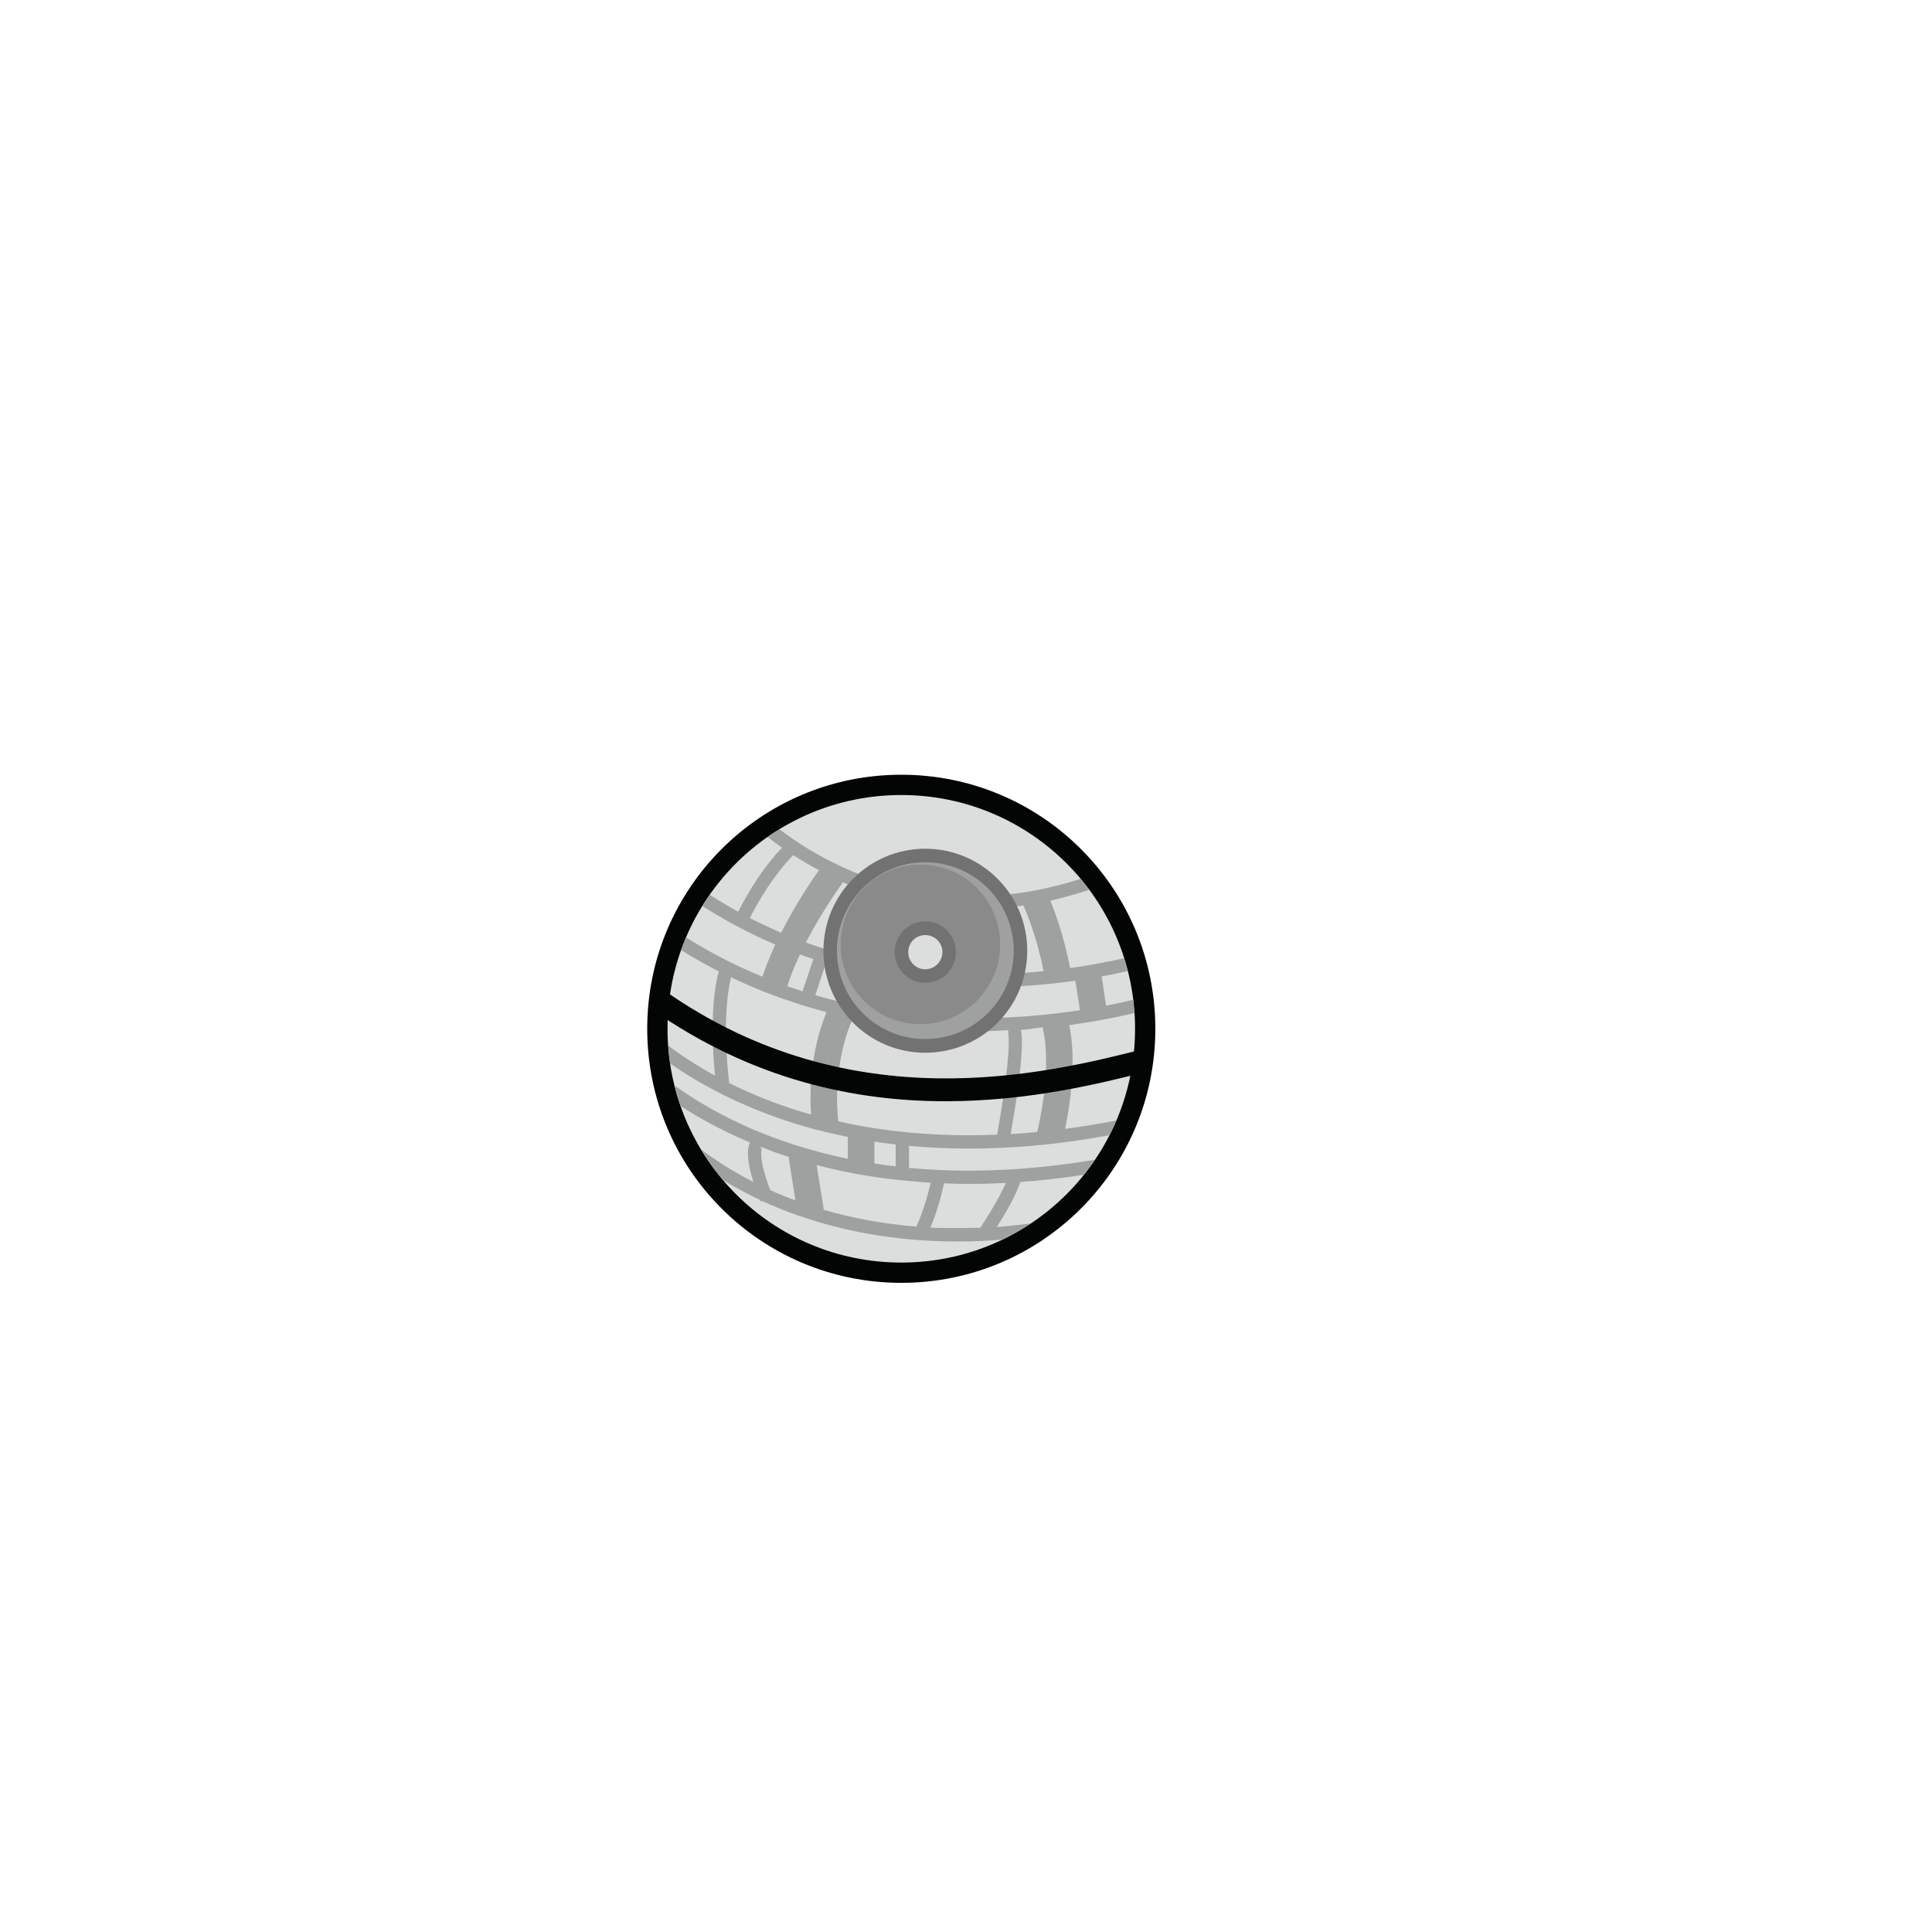 <svg version="1.1" id="wapuugotchi_svg__item" viewBox="0 0 1e3 1e3" xmlns="http://www.w3.org/2000/svg">
    <g class="Ball--group">
        <path d="m466.5 658.7c-69.8 0-126.2-56.4-126.2-126.2s56.4-126.2 126.2-126.2 126.2 56.4 126.2 126.2-56.4 126.2-126.2 126.2z" fill="#dcdddd"/>
        <path d="m466.5 664c-72.7 0-131.5-58.8-131.5-131.5s58.8-131.5 131.5-131.5 131.5 58.8 131.5 131.5-58.8 131.5-131.5 131.5zm121-131.5c0-66.9-54.1-121-121-121s-121 54.1-121 121 54.1 121 121 121 121-54.1 121-121z" fill="#030505" fill-rule="evenodd"/>
        <path d="m551.3 584.3c8.5-1.1 17.4-2.6 26.5-4.3q-1.7 3.9-3.7 7.6c-26.4 4.9-50.6 6.9-72.4 6.9-11 0-21.4-0.5-31.2-1.4v11.4c27.4 2.6 59.5 1.9 96.2-4.2q-2.8 4-5.9 7.8c-11.3 1.7-22.3 3-32.7 3.7-0.9 2.8-3.6 10-12.2 23.3 5.6-0.4 11.5-1.1 17.5-1.8q-7.1 4.6-14.7 8.3c-7.9 0.7-15.6 1-22.9 1-33.6 0-61.1-5.9-82.4-13.4l-0.4 0.1-0.1-0.2c-5.9-2.1-11.3-4.3-16.3-6.5-0.7-0.3-1.4-0.7-2.1-1l-0.8 0.3c-0.1-0.3-0.2-0.6-0.3-0.8-7-3.3-13.2-6.7-18.7-10-4.4-5-8.3-10.4-11.7-16.1 6.9 5.2 15.8 11.1 27 16.8-3.7-11.4-3.3-17.4-1.8-20.4-0.7-0.4-1.5-0.7-2.2-1-13.2-5.7-24.4-11.9-33.7-17.9q-1.8-5.2-3.1-10.6c10.3 7.4 23.5 15.3 39.9 22.4 13.5 5.8 30.1 11.4 49.7 15.5v-11.2h0.7q-8.9-1.8-17.1-3.9s-1.9-0.3-1.9-0.5c-13.1-3.6-24.6-7.8-34.5-12.1-15.9-6.9-28.9-14.5-39.1-21.6q-0.7-4.6-1-9.3c6.6 5 14.6 10.3 24.2 15.6-3.3-34.5 1-50.8 2-54-7.3-3.7-13.7-7.4-19.5-11q1.2-3.3 2.5-6.6c10.6 6.7 23.8 13.9 39.5 20.3 1.9-5.5 4.2-11.2 6.7-16.6q-3.3-1.4-6.4-2.8c-11.9-5.5-22.2-11.4-31.3-17.1q1.8-3 3.8-5.8c4.6 2.9 9.4 5.8 14.7 8.7 9.4-18.5 18.7-29.1 22.7-33.1-2.6-1.9-5.1-3.7-7.4-5.5q3-2.1 6.1-4c7.7 5.8 16.7 11.7 27 16.8 40.3 20.4 83.5 23.3 128.8 8.8q2.3 2.8 4.4 5.7c-6.8 2.2-13.6 4.1-20.1 5.6 2.5 5.8 6.9 17.8 10.3 34.9 9-1.3 18.4-3 27.9-5.1q1.1 3.3 1.9 6.6c-4.5 1-9.1 2-13.5 2.8l2.3 15.1c4.6-0.8 9.3-1.9 14-3q0.4 3.5 0.7 6.9-17.5 4-33.8 6.2c1.3 5.6 4.1 23.2-2.1 53.7zm-29.4-49.1-0.1-2c-6.7 0.3-8.8 0.6-15.1 0.6-25.5 0-65.5-6.1-65.5-6.1-0.1 0.2-10.6 21.9-7.3 52.7 22.9 5.2 50.2 8.2 82.2 6.9 7.8-43.7 5.8-52.1 5.8-52.1zm-58.3 68.5v-11.3q-5.6-0.7-11-1.5v11.3q5.3 0.9 11 1.5zm0 6.9c-15-1.7-28.6-4.3-40.9-7.6l3.7 23.2c13.7 4 29.7 7.2 47.9 8.7 4.1-9 6.6-19.1 7.4-22.7-3.8-0.2-18.1-1.6-18.1-1.6zm25 1.9c-0.4 2.1-2.7 12.7-7 22.9 9.1 0.5 25.8 0.1 25.8 0.1 7.3-11 11.7-19.6 13.2-23.2q-9.7 0.5-18.9 0.5c-4.5 0-8.8-0.1-13.1-0.3zm-60.8-88.6c-11.7-3.1-22.3-6.7-31.6-10.3-6.3-2.5-12.3-5.1-17.8-7.8-1.2 4.7-4.7 21.7-1 54.8q5.6 2.8 11.7 5.4c8.9 3.9 19.1 7.6 30.7 10.9-1.8-26.9 5.3-46.6 8-53zm-23.5-41.1c7.8-15.4 16.6-28.2 19.6-32.4q-7.1-3.7-13.3-7.8c-2.7 2.7-12.5 13-22.5 32.6q4.8 2.4 10 4.8 3 1.4 6.2 2.8zm9.8 11.2c-2.6 5.4-4.9 11-6.6 16.5q3.8 1.3 7.9 2.6l5.6-16.7q-3.5-1.1-6.9-2.4zm3-6.2c10.4 3.8 21.9 7.2 34.5 10l8.2-33.1c-9.8-2.7-15.7-4.4-23.7-8.1l-0.1 0.5c-0.2 0.2-10.1 13.9-18.9 30.7zm10.4 10.7-5.5 16.6c16.3 4.8 35.2 8.7 56.5 10.6v-16.6c-18.9-2.1-35.9-5.9-51-10.6zm39-32.1-8.2 32.7c23.7 4.6 51.1 6.5 81.9 3.6-4-19.6-9.5-31.9-10.5-34-8.9 1.3-17.4 1.9-25.6 1.9-13.6 0-26.1-1.6-37.6-4.2zm44.7 44.5q-9.8 0-19-0.6v16.3q6.2 0.3 12.6 0.3v-16h6.9v16c14.8-0.2 30.6-1.5 47.3-4l-2.4-15.3c-15.9 2.3-31.1 3.3-45.4 3.3zm-99.5 110.4-3.3-21-0.1-1.5c-6.6-2-8.7-3-14.4-5.2l-0.1 1.1c0.5-0.2 0.7-0.4 0.7-0.5 0 0.1-2.6 4.1 4.2 21.8q0.6 0.2 1.1 0.5 5.5 2.5 11.9 4.8zm128.1-88.5 0.1-1.1c-4.8 0.5-6.8 1.1-11.5 1.4 0.8 3.1 1.7 14.3-5.3 53.9q6.8-0.4 13.8-1.1c8.1-35.8 3-52.9 2.9-53.1z" fill="#9fa0a0" fill-rule="evenodd"/>
        <path d="m489.5 570c-46.3 0-99.7-10.7-152.3-47.7l6.7-9.6c97 68.2 198.2 42.8 246.8 30.6l2.9 11.4c-24.2 6.1-61.1 15.3-104.1 15.3z" fill="#030505"/>
        <path d="m478.9 541.4c-27.2 0-49.2-22.1-49.2-49.3 0-27.3 22-49.3 49.2-49.3 27.3 0 49.3 22 49.3 49.3 0 27.2-22 49.3-49.3 49.3z" fill="#9fa0a0"/>
        <path d="m478.9 544.9c-29.1 0-52.7-23.6-52.7-52.8s23.6-52.8 52.7-52.8c29.2 0 52.8 23.6 52.8 52.8s-23.6 52.8-52.8 52.8zm45.8-52.8c0-25.3-20.5-45.8-45.8-45.8s-45.7 20.5-45.7 45.8 20.4 45.7 45.7 45.7 45.8-20.4 45.8-45.7z" fill="#727272" fill-rule="evenodd"/>
        <path d="m476.4 530.1c-22.8 0-41.3-18.5-41.3-41.3s18.5-41.3 41.3-41.3 41.3 18.5 41.3 41.3-18.5 41.3-41.3 41.3z" fill="#8a8a8a"/>
        <path d="m478.9 504.5c-6.8 0-12.3-5.6-12.3-12.4s5.5-12.4 12.3-12.4c6.9 0 12.4 5.6 12.4 12.4s-5.5 12.4-12.4 12.4z" fill="#dcdddd"/>
        <path d="m478.9 508.7c-8.7 0-15.8-7.1-15.8-15.9s7.1-15.9 15.8-15.9c8.8 0 15.9 7.1 15.9 15.9s-7.1 15.9-15.9 15.9zm8.9-15.9c0-4.9-4-8.8-8.9-8.8s-8.8 3.9-8.8 8.8 3.9 8.9 8.8 8.9 8.9-4 8.9-8.9z" fill="#727272" fill-rule="evenodd"/>
    </g>
</svg>
